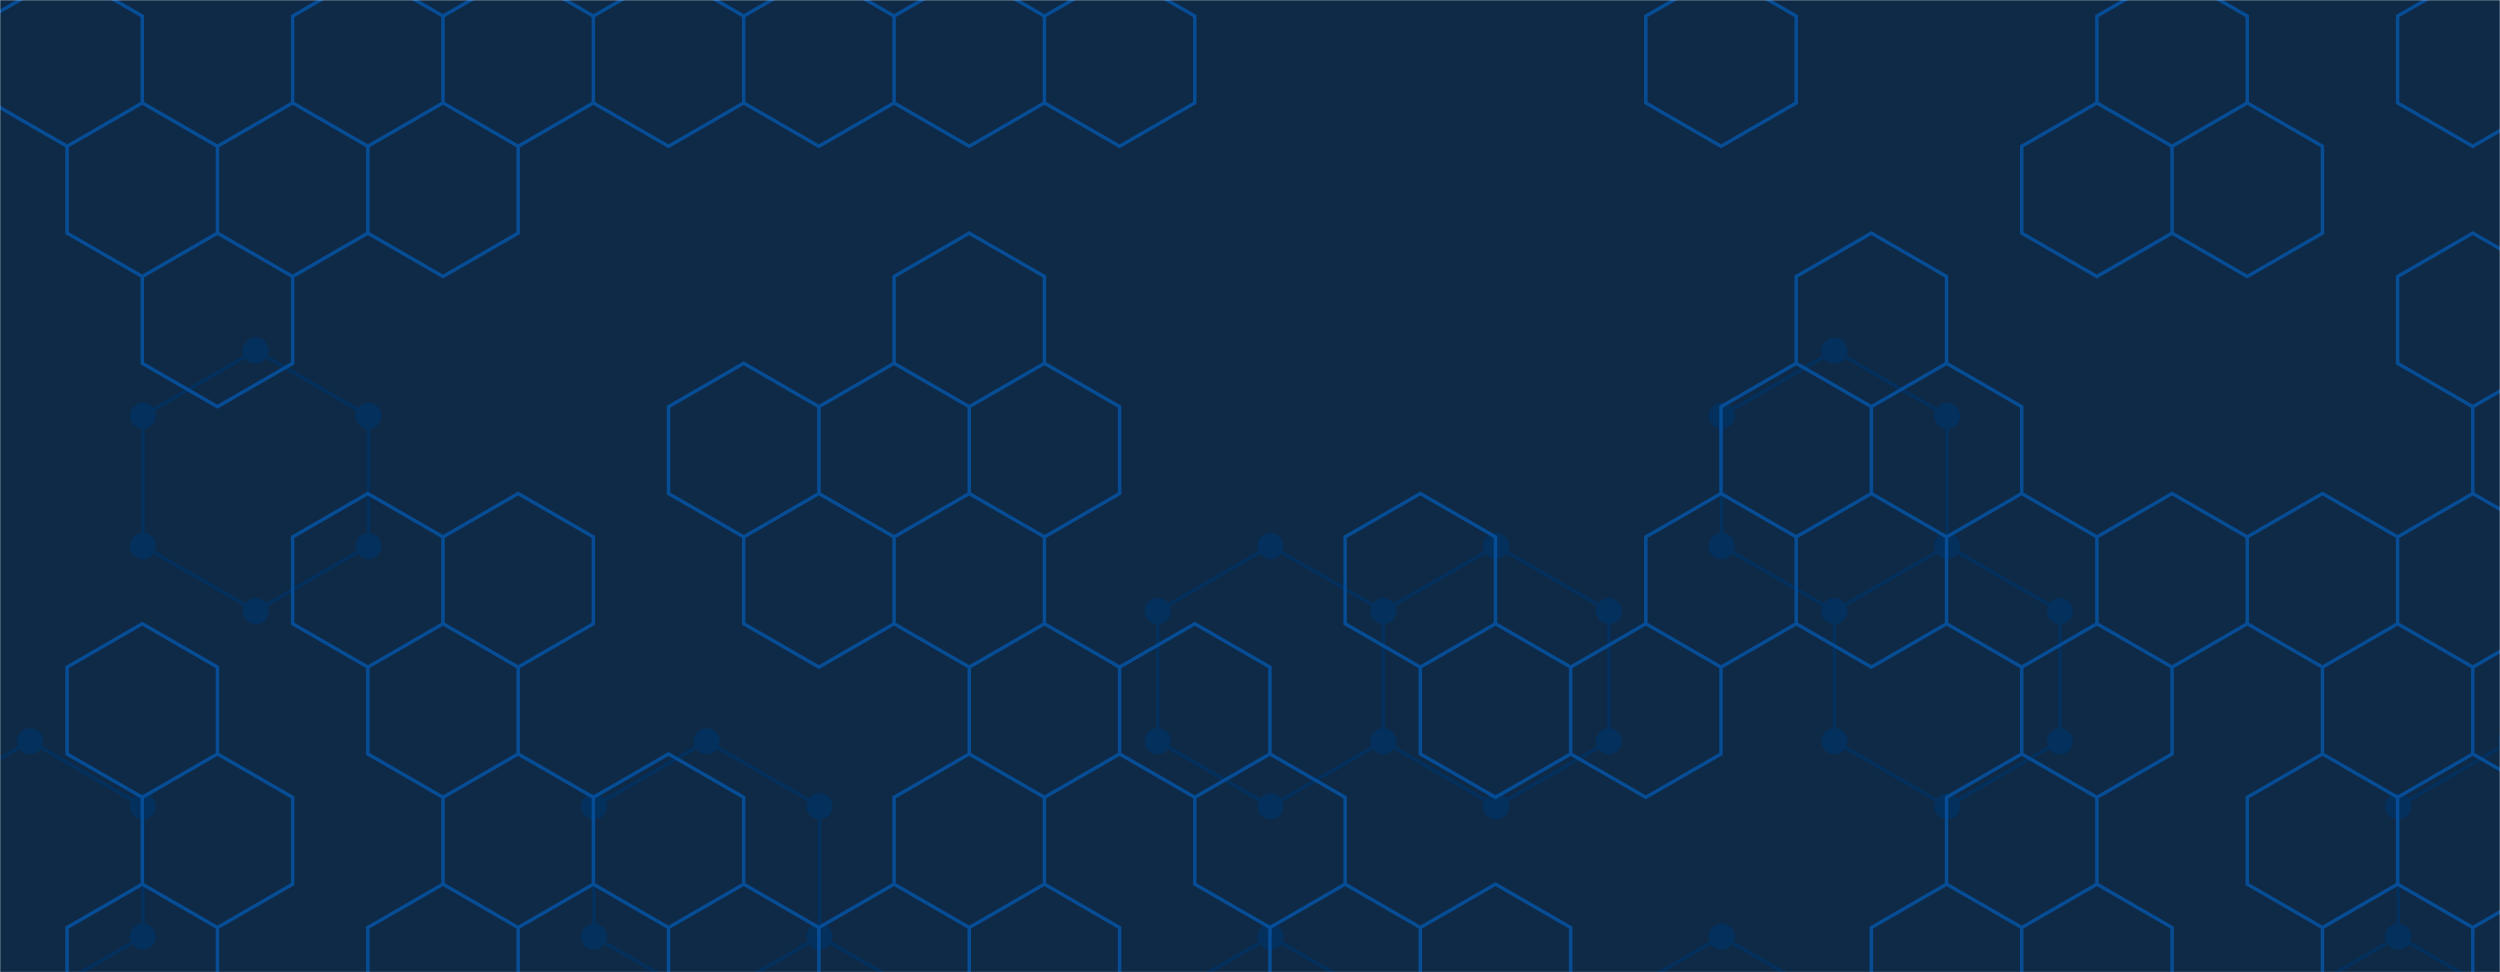 <svg xmlns="http://www.w3.org/2000/svg" version="1.1" xmlns:xlink="http://www.w3.org/1999/xlink" xmlns:svgjs="http://svgjs.dev/svgjs" width="1440" height="560" preserveAspectRatio="none" viewBox="0 0 1440 560"><g mask="url(&quot;#SvgjsMask1000&quot;)" fill="none"><rect width="1440" height="560" x="0" y="0" fill="#0e2a47"></rect><path d="M17.35 426.96L82.3 464.46L82.3 539.46L17.35 576.96L-47.6 539.46L-47.6 464.46zM147.26 201.96L212.21 239.46L212.21 314.46L147.26 351.96L82.3 314.46L82.3 239.46zM407.07 426.96L472.03 464.46L472.03 539.46L407.07 576.96L342.12 539.46L342.12 464.46zM472.03 539.46L536.98 576.96L536.98 651.96L472.03 689.46L407.07 651.96L407.07 576.96zM731.84 314.46L796.8 351.96L796.8 426.96L731.84 464.46L666.89 426.96L666.89 351.96zM731.84 539.46L796.8 576.96L796.8 651.96L731.84 689.46L666.89 651.96L666.89 576.96zM861.75 314.46L926.7 351.96L926.7 426.96L861.75 464.46L796.79 426.96L796.79 351.96zM991.66 539.46L1056.61 576.96L1056.61 651.96L991.66 689.46L926.7 651.96L926.7 576.96zM1056.61 201.96L1121.56 239.46L1121.56 314.46L1056.61 351.96L991.66 314.46L991.66 239.46zM1121.56 314.46L1186.52 351.96L1186.52 426.96L1121.56 464.46L1056.61 426.96L1056.61 351.96zM1381.38 539.46L1446.33 576.96L1446.33 651.96L1381.38 689.46L1316.42 651.96L1316.42 576.96zM1446.33 426.96L1511.29 464.46L1511.29 539.46L1446.33 576.96L1381.38 539.46L1381.38 464.46z" stroke="#03305d" stroke-width="2"></path><path d="M9.85 426.96 a7.5 7.5 0 1 0 15 0 a7.5 7.5 0 1 0 -15 0zM74.8 464.46 a7.5 7.5 0 1 0 15 0 a7.5 7.5 0 1 0 -15 0zM74.8 539.46 a7.5 7.5 0 1 0 15 0 a7.5 7.5 0 1 0 -15 0zM9.85 576.96 a7.5 7.5 0 1 0 15 0 a7.5 7.5 0 1 0 -15 0zM-55.1 539.46 a7.5 7.5 0 1 0 15 0 a7.5 7.5 0 1 0 -15 0zM-55.1 464.46 a7.5 7.5 0 1 0 15 0 a7.5 7.5 0 1 0 -15 0zM139.76 201.96 a7.5 7.5 0 1 0 15 0 a7.5 7.5 0 1 0 -15 0zM204.71 239.46 a7.5 7.5 0 1 0 15 0 a7.5 7.5 0 1 0 -15 0zM204.71 314.46 a7.5 7.5 0 1 0 15 0 a7.5 7.5 0 1 0 -15 0zM139.76 351.96 a7.5 7.5 0 1 0 15 0 a7.5 7.5 0 1 0 -15 0zM74.8 314.46 a7.5 7.5 0 1 0 15 0 a7.5 7.5 0 1 0 -15 0zM74.8 239.46 a7.5 7.5 0 1 0 15 0 a7.5 7.5 0 1 0 -15 0zM399.57 426.96 a7.5 7.5 0 1 0 15 0 a7.5 7.5 0 1 0 -15 0zM464.53 464.46 a7.5 7.5 0 1 0 15 0 a7.5 7.5 0 1 0 -15 0zM464.53 539.46 a7.5 7.5 0 1 0 15 0 a7.5 7.5 0 1 0 -15 0zM399.57 576.96 a7.5 7.5 0 1 0 15 0 a7.5 7.5 0 1 0 -15 0zM334.62 539.46 a7.5 7.5 0 1 0 15 0 a7.5 7.5 0 1 0 -15 0zM334.62 464.46 a7.5 7.5 0 1 0 15 0 a7.5 7.5 0 1 0 -15 0zM529.48 576.96 a7.5 7.5 0 1 0 15 0 a7.5 7.5 0 1 0 -15 0zM529.48 651.96 a7.5 7.5 0 1 0 15 0 a7.5 7.5 0 1 0 -15 0zM464.53 689.46 a7.5 7.5 0 1 0 15 0 a7.5 7.5 0 1 0 -15 0zM399.57 651.96 a7.5 7.5 0 1 0 15 0 a7.5 7.5 0 1 0 -15 0zM724.34 314.46 a7.5 7.5 0 1 0 15 0 a7.5 7.5 0 1 0 -15 0zM789.3 351.96 a7.5 7.5 0 1 0 15 0 a7.5 7.5 0 1 0 -15 0zM789.3 426.96 a7.5 7.5 0 1 0 15 0 a7.5 7.5 0 1 0 -15 0zM724.34 464.46 a7.5 7.5 0 1 0 15 0 a7.5 7.5 0 1 0 -15 0zM659.39 426.96 a7.5 7.5 0 1 0 15 0 a7.5 7.5 0 1 0 -15 0zM659.39 351.96 a7.5 7.5 0 1 0 15 0 a7.5 7.5 0 1 0 -15 0zM724.34 539.46 a7.5 7.5 0 1 0 15 0 a7.5 7.5 0 1 0 -15 0zM789.3 576.96 a7.5 7.5 0 1 0 15 0 a7.5 7.5 0 1 0 -15 0zM789.3 651.96 a7.5 7.5 0 1 0 15 0 a7.5 7.5 0 1 0 -15 0zM724.34 689.46 a7.5 7.5 0 1 0 15 0 a7.5 7.5 0 1 0 -15 0zM659.39 651.96 a7.5 7.5 0 1 0 15 0 a7.5 7.5 0 1 0 -15 0zM659.39 576.96 a7.5 7.5 0 1 0 15 0 a7.5 7.5 0 1 0 -15 0zM854.25 314.46 a7.5 7.5 0 1 0 15 0 a7.5 7.5 0 1 0 -15 0zM919.2 351.96 a7.5 7.5 0 1 0 15 0 a7.5 7.5 0 1 0 -15 0zM919.2 426.96 a7.5 7.5 0 1 0 15 0 a7.5 7.5 0 1 0 -15 0zM854.25 464.46 a7.5 7.5 0 1 0 15 0 a7.5 7.5 0 1 0 -15 0zM789.29 426.96 a7.5 7.5 0 1 0 15 0 a7.5 7.5 0 1 0 -15 0zM789.29 351.96 a7.5 7.5 0 1 0 15 0 a7.5 7.5 0 1 0 -15 0zM984.16 539.46 a7.5 7.5 0 1 0 15 0 a7.5 7.5 0 1 0 -15 0zM1049.11 576.96 a7.5 7.5 0 1 0 15 0 a7.5 7.5 0 1 0 -15 0zM1049.11 651.96 a7.5 7.5 0 1 0 15 0 a7.5 7.5 0 1 0 -15 0zM984.16 689.46 a7.5 7.5 0 1 0 15 0 a7.5 7.5 0 1 0 -15 0zM919.2 651.96 a7.5 7.5 0 1 0 15 0 a7.5 7.5 0 1 0 -15 0zM919.2 576.96 a7.5 7.5 0 1 0 15 0 a7.5 7.5 0 1 0 -15 0zM1049.11 201.96 a7.5 7.5 0 1 0 15 0 a7.5 7.5 0 1 0 -15 0zM1114.06 239.46 a7.5 7.5 0 1 0 15 0 a7.5 7.5 0 1 0 -15 0zM1114.06 314.46 a7.5 7.5 0 1 0 15 0 a7.5 7.5 0 1 0 -15 0zM1049.11 351.96 a7.5 7.5 0 1 0 15 0 a7.5 7.5 0 1 0 -15 0zM984.16 314.46 a7.5 7.5 0 1 0 15 0 a7.5 7.5 0 1 0 -15 0zM984.16 239.46 a7.5 7.5 0 1 0 15 0 a7.5 7.5 0 1 0 -15 0zM1179.02 351.96 a7.5 7.5 0 1 0 15 0 a7.5 7.5 0 1 0 -15 0zM1179.02 426.96 a7.5 7.5 0 1 0 15 0 a7.5 7.5 0 1 0 -15 0zM1114.06 464.46 a7.5 7.5 0 1 0 15 0 a7.5 7.5 0 1 0 -15 0zM1049.11 426.96 a7.5 7.5 0 1 0 15 0 a7.5 7.5 0 1 0 -15 0zM1373.88 539.46 a7.5 7.5 0 1 0 15 0 a7.5 7.5 0 1 0 -15 0zM1438.83 576.96 a7.5 7.5 0 1 0 15 0 a7.5 7.5 0 1 0 -15 0zM1438.83 651.96 a7.5 7.5 0 1 0 15 0 a7.5 7.5 0 1 0 -15 0zM1373.88 689.46 a7.5 7.5 0 1 0 15 0 a7.5 7.5 0 1 0 -15 0zM1308.92 651.96 a7.5 7.5 0 1 0 15 0 a7.5 7.5 0 1 0 -15 0zM1308.92 576.96 a7.5 7.5 0 1 0 15 0 a7.5 7.5 0 1 0 -15 0zM1438.83 426.96 a7.5 7.5 0 1 0 15 0 a7.5 7.5 0 1 0 -15 0zM1503.79 464.46 a7.5 7.5 0 1 0 15 0 a7.5 7.5 0 1 0 -15 0zM1503.79 539.46 a7.5 7.5 0 1 0 15 0 a7.5 7.5 0 1 0 -15 0zM1373.88 464.46 a7.5 7.5 0 1 0 15 0 a7.5 7.5 0 1 0 -15 0z" fill="#03305d"></path><path d="M38.65 -15.73L81.95 9.27L81.95 59.27L38.65 84.27L-4.65 59.27L-4.65 9.27zM81.95 59.27L125.25 84.27L125.25 134.27L81.95 159.27L38.65 134.27L38.65 84.27zM81.95 359.27L125.25 384.27L125.25 434.27L81.95 459.27L38.65 434.27L38.65 384.27zM81.95 509.27L125.25 534.27L125.25 584.27L81.95 609.27L38.65 584.27L38.65 534.27zM168.56 59.27L211.86 84.27L211.86 134.27L168.56 159.27L125.25 134.27L125.25 84.27zM125.25 134.27L168.56 159.27L168.56 209.27L125.25 234.27L81.95 209.27L81.95 159.27zM125.25 434.27L168.56 459.27L168.56 509.27L125.25 534.27L81.95 509.27L81.95 459.27zM211.86 -15.73L255.16 9.27L255.16 59.27L211.86 84.27L168.56 59.27L168.56 9.27zM255.16 59.27L298.46 84.27L298.46 134.27L255.16 159.27L211.86 134.27L211.86 84.27zM211.86 284.27L255.16 309.27L255.16 359.27L211.86 384.27L168.56 359.27L168.56 309.27zM255.16 359.27L298.46 384.27L298.46 434.27L255.16 459.27L211.86 434.27L211.86 384.27zM255.16 509.27L298.46 534.27L298.46 584.27L255.16 609.27L211.86 584.27L211.86 534.27zM298.46 -15.73L341.77 9.27L341.77 59.27L298.46 84.27L255.16 59.27L255.16 9.27zM298.46 284.27L341.77 309.27L341.77 359.27L298.46 384.27L255.16 359.27L255.16 309.27zM298.46 434.27L341.77 459.27L341.77 509.27L298.46 534.27L255.16 509.27L255.16 459.27zM385.07 -15.73L428.37 9.27L428.37 59.27L385.07 84.27L341.77 59.27L341.77 9.27zM428.37 209.27L471.68 234.27L471.68 284.27L428.37 309.27L385.07 284.27L385.07 234.27zM385.07 434.27L428.37 459.27L428.37 509.27L385.07 534.27L341.77 509.27L341.77 459.27zM428.37 509.27L471.68 534.27L471.68 584.27L428.37 609.27L385.07 584.27L385.07 534.27zM471.68 -15.73L514.98 9.27L514.98 59.27L471.68 84.27L428.37 59.27L428.37 9.27zM514.98 209.27L558.28 234.27L558.28 284.27L514.98 309.27L471.68 284.27L471.68 234.27zM471.68 284.27L514.98 309.27L514.98 359.27L471.68 384.27L428.37 359.27L428.37 309.27zM514.98 509.27L558.28 534.27L558.28 584.27L514.98 609.27L471.68 584.27L471.68 534.27zM558.28 -15.73L601.58 9.27L601.58 59.27L558.28 84.27L514.98 59.27L514.98 9.27zM558.28 134.27L601.58 159.27L601.58 209.27L558.28 234.27L514.98 209.27L514.98 159.27zM601.58 209.27L644.88 234.27L644.88 284.27L601.58 309.27L558.28 284.27L558.28 234.27zM558.28 284.27L601.58 309.27L601.58 359.27L558.28 384.27L514.98 359.27L514.98 309.27zM601.58 359.27L644.88 384.27L644.88 434.27L601.58 459.27L558.28 434.27L558.28 384.27zM558.28 434.27L601.58 459.27L601.58 509.27L558.28 534.27L514.98 509.27L514.98 459.27zM601.58 509.27L644.88 534.27L644.88 584.27L601.58 609.27L558.28 584.27L558.28 534.27zM644.88 -15.73L688.19 9.27L688.19 59.27L644.88 84.27L601.58 59.27L601.58 9.27zM688.19 359.27L731.49 384.27L731.49 434.27L688.19 459.27L644.88 434.27L644.88 384.27zM731.49 434.27L774.79 459.27L774.79 509.27L731.49 534.27L688.19 509.27L688.19 459.27zM774.79 509.27L818.1 534.27L818.1 584.27L774.79 609.27L731.49 584.27L731.49 534.27zM818.1 284.27L861.4 309.27L861.4 359.27L818.1 384.27L774.79 359.27L774.79 309.27zM861.4 359.27L904.7 384.27L904.7 434.27L861.4 459.27L818.1 434.27L818.1 384.27zM861.4 509.27L904.7 534.27L904.7 584.27L861.4 609.27L818.1 584.27L818.1 534.27zM948 359.27L991.31 384.27L991.31 434.27L948 459.27L904.7 434.27L904.7 384.27zM991.31 -15.73L1034.61 9.27L1034.61 59.27L991.31 84.27L948 59.27L948 9.27zM1034.61 209.27L1077.91 234.27L1077.91 284.27L1034.61 309.27L991.31 284.27L991.31 234.27zM991.31 284.27L1034.61 309.27L1034.61 359.27L991.31 384.27L948 359.27L948 309.27zM1077.91 134.27L1121.21 159.27L1121.21 209.27L1077.91 234.27L1034.61 209.27L1034.61 159.27zM1121.21 209.27L1164.52 234.27L1164.52 284.27L1121.21 309.27L1077.91 284.27L1077.91 234.27zM1077.91 284.27L1121.21 309.27L1121.21 359.27L1077.91 384.27L1034.61 359.27L1034.61 309.27zM1121.21 509.27L1164.52 534.27L1164.52 584.27L1121.21 609.27L1077.91 584.27L1077.91 534.27zM1207.82 59.27L1251.12 84.27L1251.12 134.27L1207.82 159.27L1164.52 134.27L1164.52 84.27zM1164.52 284.27L1207.82 309.27L1207.82 359.27L1164.52 384.27L1121.21 359.27L1121.21 309.27zM1207.82 359.27L1251.12 384.27L1251.12 434.27L1207.82 459.27L1164.52 434.27L1164.52 384.27zM1164.52 434.27L1207.82 459.27L1207.82 509.27L1164.52 534.27L1121.21 509.27L1121.21 459.27zM1207.82 509.27L1251.12 534.27L1251.12 584.27L1207.82 609.27L1164.52 584.27L1164.52 534.27zM1251.12 -15.73L1294.42 9.27L1294.42 59.27L1251.12 84.27L1207.82 59.27L1207.82 9.27zM1294.42 59.27L1337.73 84.27L1337.73 134.27L1294.42 159.27L1251.12 134.27L1251.12 84.27zM1251.12 284.27L1294.42 309.27L1294.42 359.27L1251.12 384.27L1207.82 359.27L1207.82 309.27zM1337.73 284.27L1381.03 309.27L1381.03 359.27L1337.73 384.27L1294.42 359.27L1294.42 309.27zM1381.03 359.27L1424.33 384.27L1424.33 434.27L1381.03 459.27L1337.73 434.27L1337.73 384.27zM1337.73 434.27L1381.03 459.27L1381.03 509.27L1337.73 534.27L1294.42 509.27L1294.42 459.27zM1381.03 509.27L1424.33 534.27L1424.33 584.27L1381.03 609.27L1337.73 584.27L1337.73 534.27zM1424.33 -15.73L1467.63 9.27L1467.63 59.27L1424.33 84.27L1381.03 59.27L1381.03 9.27zM1424.33 134.27L1467.63 159.27L1467.63 209.27L1424.33 234.27L1381.03 209.27L1381.03 159.27zM1467.63 209.27L1510.94 234.27L1510.94 284.27L1467.63 309.27L1424.33 284.27L1424.33 234.27zM1424.33 284.27L1467.63 309.27L1467.63 359.27L1424.33 384.27L1381.03 359.27L1381.03 309.27zM1467.63 359.27L1510.94 384.27L1510.94 434.27L1467.63 459.27L1424.33 434.27L1424.33 384.27zM1467.63 509.27L1510.94 534.27L1510.94 584.27L1467.63 609.27L1424.33 584.27L1424.33 534.27z" stroke="rgba(6, 80, 156, 0.93)" stroke-width="2"></path></g><defs><mask id="SvgjsMask1000"><rect width="1440" height="560" fill="#ffffff"></rect></mask></defs></svg>